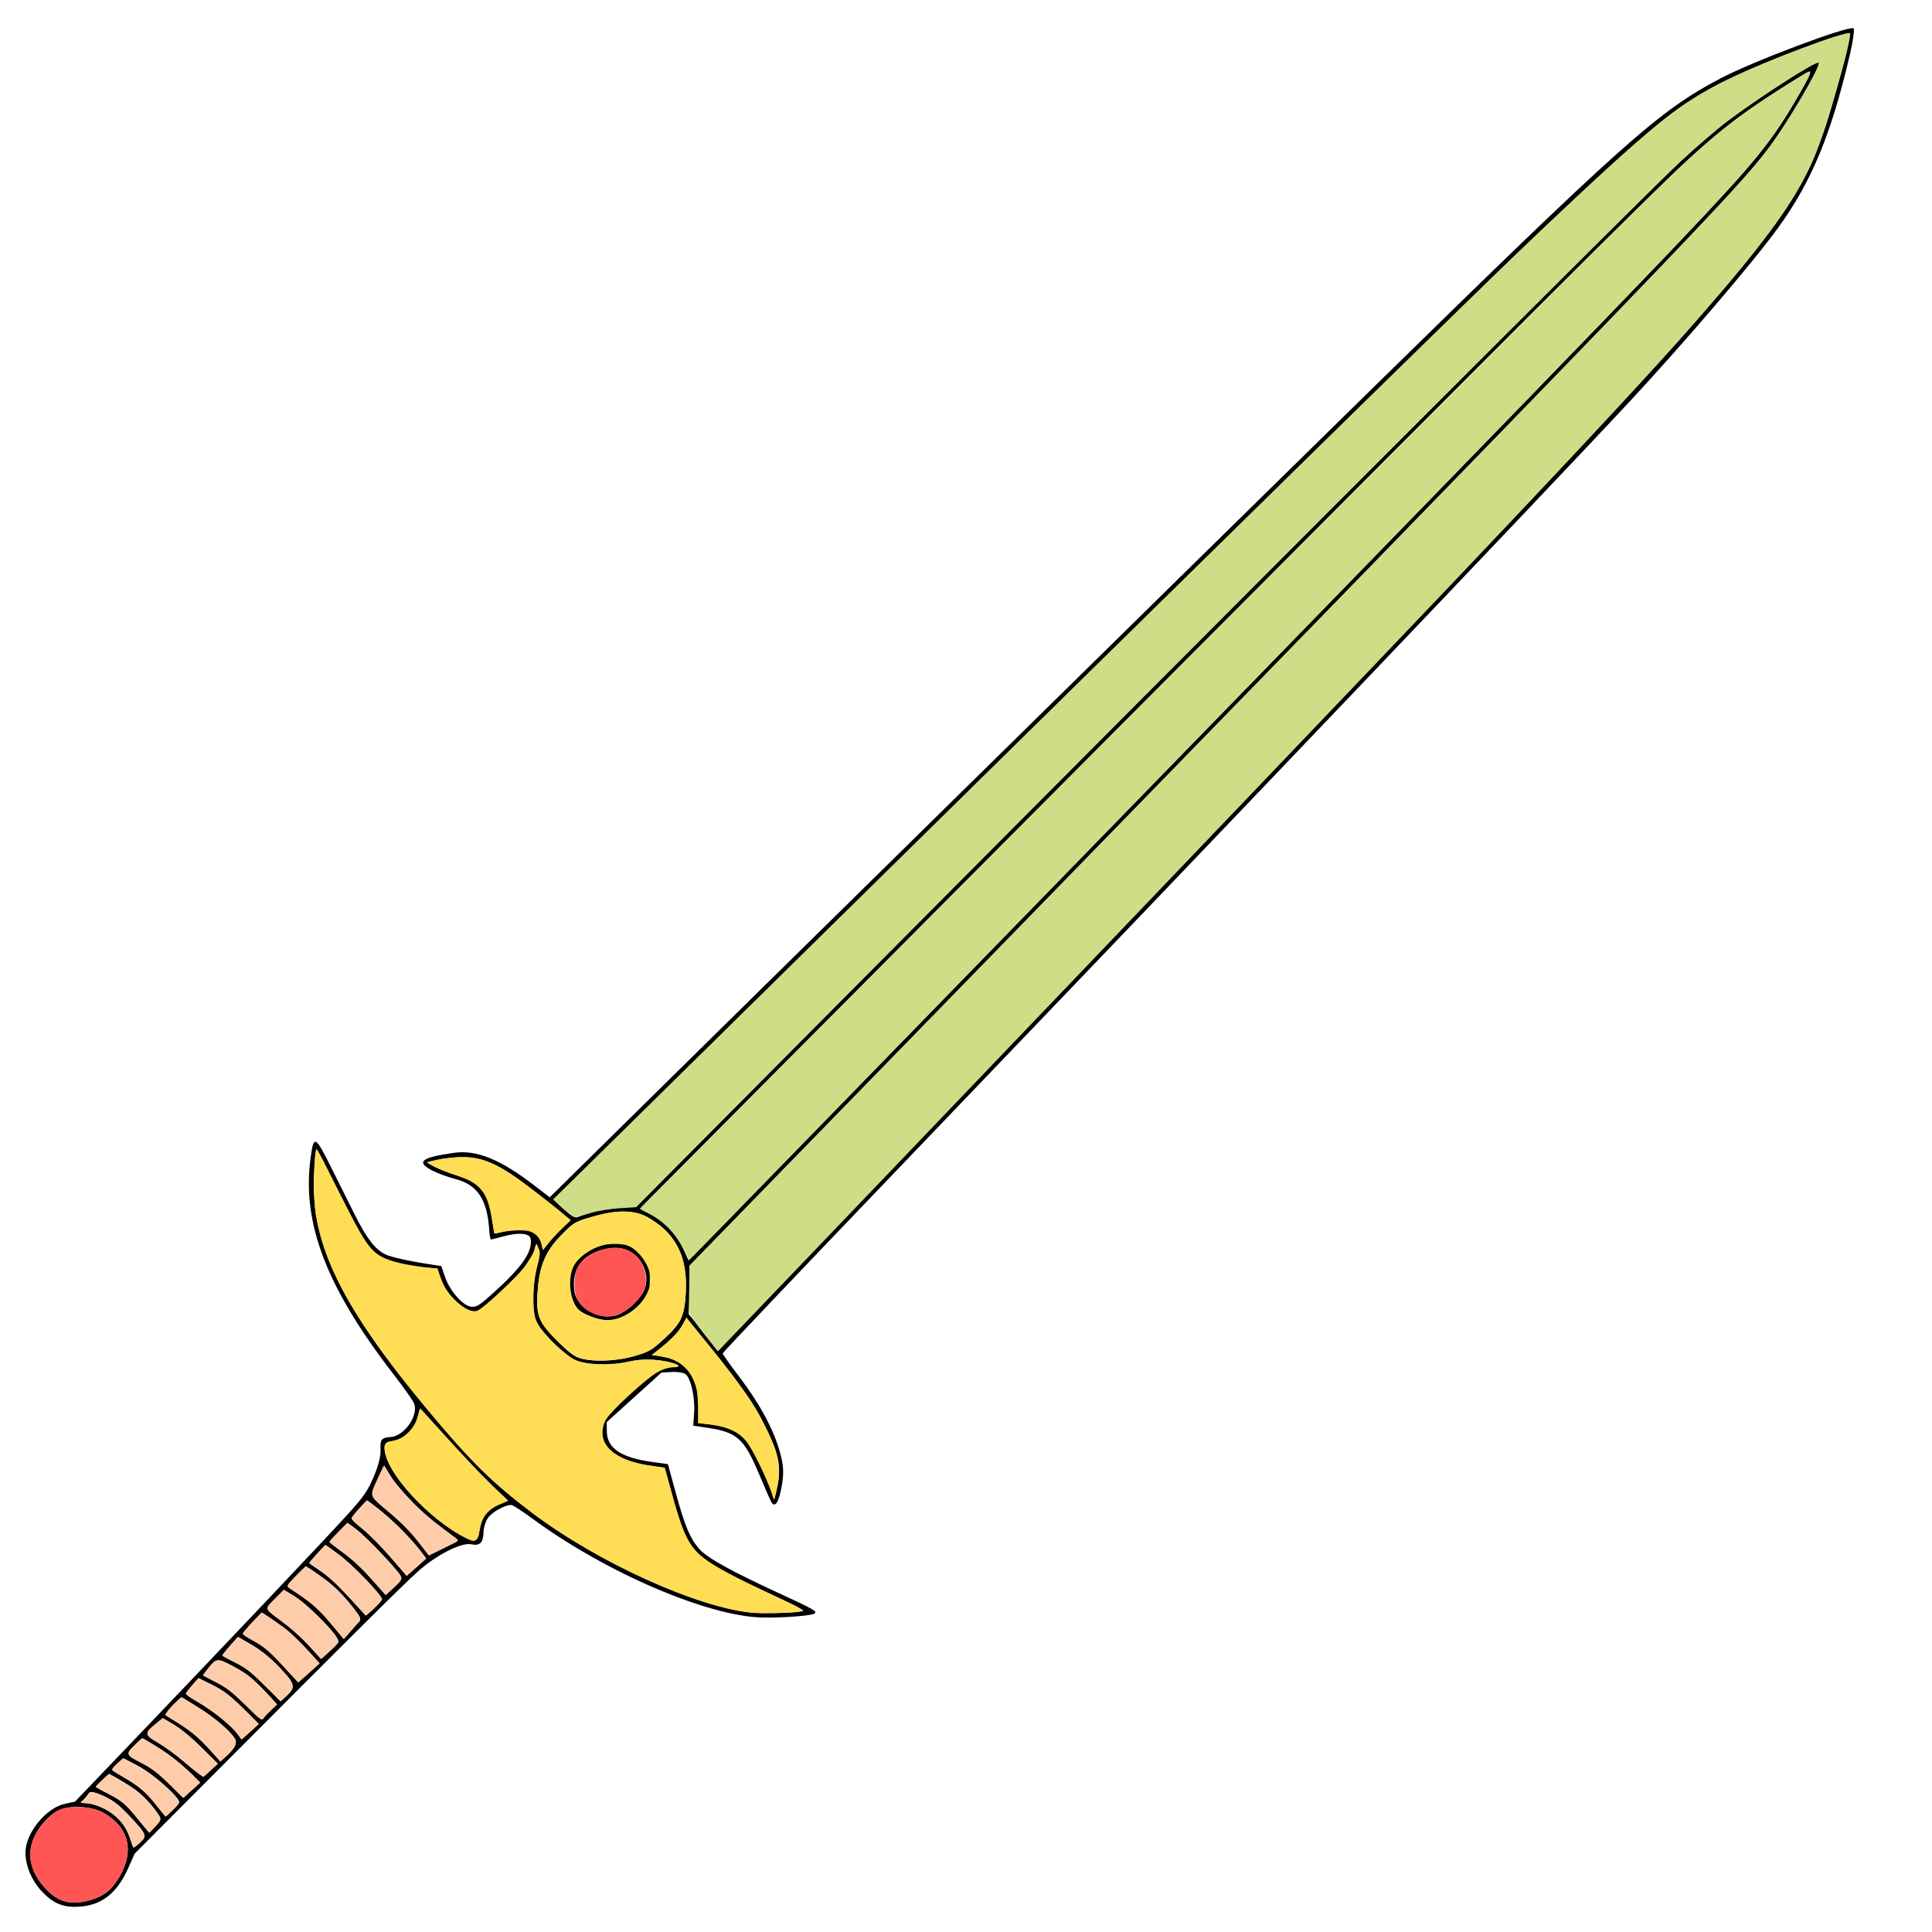 <?xml version="1.0" encoding="UTF-8" standalone="no"?>
<svg
   xmlns:dc="http://purl.org/dc/elements/1.1/"
   xmlns:cc="http://creativecommons.org/ns#"
   xmlns:rdf="http://www.w3.org/1999/02/22-rdf-syntax-ns#"
   xmlns:svg="http://www.w3.org/2000/svg"
   xmlns="http://www.w3.org/2000/svg"
   xmlns:sodipodi="http://sodipodi.sourceforge.net/DTD/sodipodi-0.dtd"
   xmlns:inkscape="http://www.inkscape.org/namespaces/inkscape"
   cursor="default"
   viewBox="0 0 256 256"
   version="1.1"
   id="svg50"
   sodipodi:docname="bladeencarmine.svg"
   inkscape:version="1.0.2-2 (e86c870879, 2021-01-15)">
  <defs
     id="defs54" />
  <sodipodi:namedview
     pagecolor="#ffffff"
     bordercolor="#666666"
     borderopacity="1"
     objecttolerance="10"
     gridtolerance="10"
     guidetolerance="10"
     inkscape:pageopacity="0"
     inkscape:pageshadow="2"
     inkscape:window-width="1920"
     inkscape:window-height="1017"
     id="namedview52"
     showgrid="false"
     inkscape:zoom="2.0516816"
     inkscape:cx="153.71577"
     inkscape:cy="186.74584"
     inkscape:window-x="-8"
     inkscape:window-y="-8"
     inkscape:window-maximized="1"
     inkscape:current-layer="svg50"
     inkscape:document-rotation="0" />
  <path
     style="fill:#000000;stroke-width:0.279"
     d="m 245.077,7.426 c -2.478,10.481 -5.017,16.595 -9.426,22.701 -3.317,4.593 -12.648,15.499 -20.145,23.545 -10.519,11.289 -51.812,54.593 -97.297,102.035 -12.34,12.871 -22.442,23.5 -22.448,23.62 -0.006,0.12 0.975,1.508 2.18,3.085 2.695,3.526 4.565,6.98 5.39,9.956 0.492,1.776 0.553,2.707 0.283,4.358 -0.38,2.326 -0.939,3.196 -1.439,2.243 -0.166,-0.316 -0.896,-1.986 -1.623,-3.712 -1.943,-4.615 -2.89,-5.472 -6.686,-6.047 l -1.999,-0.303 0.113,-1.758 c 0.127,-1.963 -0.435,-4.494 -1.123,-5.059 -0.248,-0.204 -1.071,-0.336 -1.829,-0.293 l -1.378,0.077 -3.625,3.277 -3.625,3.277 0.007,1.224 c 0.013,2.218 1.853,3.483 5.883,4.044 l 2.211,0.308 1.063,3.889 c 1.197,4.377 1.913,6.057 3.162,7.427 1.044,1.144 4.247,2.913 10.41,5.75 4.651,2.141 5.155,2.426 4.821,2.728 -0.313,0.283 -4.143,0.582 -6.864,0.535 -7.243,-0.123 -20.841,-5.962 -30.569,-13.125 -1.285,-0.946 -2.516,-1.747 -2.735,-1.778 -0.706,-0.102 -2.486,0.846 -3.097,1.649 -0.324,0.425 -0.603,1.294 -0.622,1.929 -0.041,1.419 -0.483,1.859 -1.628,1.62 -1.326,-0.277 -4.679,1.44 -7.116,3.645 -2.118,1.916 -8.443,8.197 -25.729,25.549 l -11.749,11.793 -0.874,1.95 c -1.56,3.483 -3.706,5.053 -6.968,5.101 -1.832,0.027 -3.12,-0.576 -4.532,-2.12 -1.342,-1.467 -2.144,-3.459 -2.094,-5.201 0.073,-2.546 2.744,-5.787 5.215,-6.328 l 1.344,-0.294 6.632,-6.923 c 12.168,-12.703 27.062,-28.424 29.549,-31.189 2.127,-2.365 2.588,-3.035 3.41,-4.964 0.598,-1.404 0.929,-2.694 0.893,-3.483 -0.066,-1.439 0.102,-1.661 1.324,-1.748 1.824,-0.13 3.721,-2.813 3.133,-4.432 -0.128,-0.351 -1.35,-2.086 -2.716,-3.854 -8.935,-11.565 -12.196,-20.087 -11.002,-28.753 0.421,-3.054 0.593,-2.958 2.853,1.581 0.868,1.744 2.226,4.465 3.018,6.047 1.568,3.132 2.709,4.594 4.083,5.23 0.81,0.375 3.237,0.904 6.2,1.349 l 1.159,0.174 0.485,1.422 c 0.657,1.925 2.436,3.92 3.547,3.976 0.692,0.035 1.064,-0.209 3.016,-1.976 3.718,-3.367 5.078,-5.371 4.785,-7.055 -0.126,-0.725 -1.611,-0.847 -3.616,-0.296 -0.83,0.228 -1.571,0.414 -1.648,0.415 -0.077,1.1e-4 -0.179,-0.607 -0.227,-1.35 -0.258,-3.957 -1.579,-5.922 -4.482,-6.667 -0.952,-0.244 -2.306,-0.738 -3.008,-1.097 -2.275,-1.164 -1.561,-1.758 2.856,-2.376 2.952,-0.413 6.118,0.869 10.545,4.271 l 2.116,1.626 2.909,-2.873 C 93.333,138.416 158.076,74.758 181.061,52.234 c 34.216,-33.53 38.674,-37.506 46.912,-41.848 4.28,-2.256 16.944,-7.021 17.63,-6.634 0.166,0.094 -0.071,1.747 -0.526,3.674 z M 242.924,4.986 c -5.226,1.659 -12.732,4.762 -16.158,6.68 -4.488,2.512 -6.526,4.103 -14.179,11.072 -4.091,3.724 -11.039,10.286 -15.442,14.582 C 169.892,63.915 73.48,158.717 73.454,158.945 c -0.008,0.069 0.59,0.665 1.33,1.325 1.314,1.173 1.367,1.191 2.341,0.782 1.538,-0.646 4.145,-1.165 5.684,-1.133 l 1.393,0.029 22.217,-22.338 C 214.896,28.541 222.881,20.602 228.279,16.433 c 3.045,-2.351 8.176,-5.779 11.678,-7.802 1.173,-0.678 1.31,-0.696 1.199,-0.163 -0.17,0.821 -3.478,6.476 -5.564,9.513 -2.249,3.274 -4.967,6.368 -12.9,14.686 -12.195,12.786 -29.998,31.11 -99.307,102.211 -12.79,13.12 -25.228,25.891 -27.64,28.378 l -4.386,4.523 0.078,1.336 c 0.043,0.735 0.017,2.158 -0.057,3.163 l -0.135,1.826 1.953,2.432 1.953,2.432 0.831,-0.912 c 0.457,-0.501 12.436,-13.01 26.619,-27.796 67.214,-70.071 93.156,-97.421 101.42,-106.925 12.288,-14.131 15.17,-18.433 17.928,-26.757 1.071,-3.234 3.344,-11.973 3.173,-12.205 -0.029,-0.038 -1.018,0.237 -2.2,0.613 z m -7.418,7.067 c -6.605,4.245 -9.328,6.534 -18.619,15.651 -10.102,9.914 -40.837,40.722 -111.6,111.868 -11.212,11.272 -20.42,20.527 -20.463,20.566 -0.043,0.039 0.522,0.334 1.255,0.655 1.748,0.766 3.973,3.134 4.615,4.914 0.247,0.683 0.496,1.24 0.554,1.237 0.058,-0.002 1.246,-1.181 2.639,-2.618 1.394,-1.437 12.998,-13.348 25.787,-26.469 69.863,-71.673 91.741,-94.187 102.534,-105.516 10.513,-11.035 12.203,-13.105 16.066,-19.67 1.44,-2.448 1.839,-3.322 1.455,-3.182 -0.292,0.106 -2.192,1.26 -4.223,2.565 z M 85.837,161.311 c -1.779,-0.989 -4.091,-1.026 -7.207,-0.115 -2.553,0.746 -2.621,0.785 -4.218,2.421 -2.068,2.118 -2.856,3.895 -3.14,7.079 -0.312,3.497 -0.009,4.353 2.414,6.824 1.348,1.375 2.273,2.121 2.922,2.356 1.658,0.601 4.789,0.54 7.213,-0.139 2.17,-0.608 2.44,-0.759 4.188,-2.334 2.215,-1.997 2.709,-3.06 2.866,-6.166 0.238,-4.73 -1.362,-7.883 -5.037,-9.926 z m 0.192,6.979 c 0.678,2.127 -0.475,4.473 -2.894,5.884 -1.689,0.986 -3.3,1.018 -5.292,0.106 -1.309,-0.6 -1.389,-0.679 -1.944,-1.942 -0.597,-1.358 -0.572,-3.356 0.058,-4.589 1.146,-2.243 4.863,-3.633 7.296,-2.728 1.097,0.408 2.325,1.854 2.776,3.269 z m -3.768,-2.88 c -1.617,-0.238 -3.684,0.374 -4.864,1.44 -1.067,0.965 -1.529,2.463 -1.289,4.188 0.299,2.151 2.949,3.788 5.34,3.3 1.404,-0.287 3.576,-2.278 4.028,-3.693 0.723,-2.261 -0.893,-4.892 -3.215,-5.235 z m 8.101,10.327 c -0.411,0.752 -1.143,1.539 -2.295,2.469 l -1.692,1.366 0.788,0.074 c 3.648,0.34 5.479,2.71 5.406,6.998 l -0.033,1.915 1.486,0.151 c 2.122,0.215 3.687,0.883 4.704,2.008 0.875,0.968 2.638,4.437 3.432,6.754 l 0.427,1.246 0.339,-1.427 c 0.715,-3.01 0.289,-4.861 -2.207,-9.603 -1.133,-2.153 -3.965,-6.025 -7.593,-10.385 -0.689,-0.827 -1.456,-1.767 -1.705,-2.087 l -0.453,-0.582 z M 70.356,157.489 c -4.001,-3.064 -6.076,-4.06 -8.638,-4.147 -1.104,-0.037 -2.72,0.102 -3.59,0.311 l -1.582,0.379 1.069,0.579 c 0.588,0.319 1.887,0.817 2.886,1.107 3.075,0.893 4.205,2.287 4.714,5.815 l 0.278,1.929 1.511,-0.332 c 2.604,-0.572 4.437,0.064 4.761,1.651 l 0.178,0.869 0.722,-0.961 c 0.397,-0.528 1.22,-1.419 1.829,-1.978 l 1.106,-1.017 -1.127,-0.958 c -0.62,-0.527 -2.473,-1.989 -4.117,-3.248 z M 88.872,180.549 c -2.001,-0.496 -3.917,-0.538 -5.442,-0.12 -2.001,0.549 -5.403,0.507 -6.998,-0.085 -1.464,-0.544 -4.725,-3.72 -5.41,-5.269 -0.562,-1.271 -0.489,-5.271 0.133,-7.289 0.266,-0.862 0.409,-1.754 0.318,-1.983 -0.091,-0.229 -0.222,-0.597 -0.292,-0.817 -0.075,-0.235 -0.213,0.002 -0.333,0.57 -0.113,0.534 -0.724,1.615 -1.359,2.402 -1.264,1.567 -5.512,5.515 -6.233,5.794 -1.316,0.508 -4.131,-2.007 -4.883,-4.363 l -0.413,-1.294 -1.365,-0.111 c -2,-0.163 -3.958,-0.567 -5.355,-1.103 -2.265,-0.87 -2.824,-1.722 -7.883,-11.999 -0.705,-1.432 -1.345,-2.607 -1.423,-2.611 -0.078,-0.004 -0.22,1.395 -0.317,3.108 -0.542,9.615 3.77,18.206 16.819,33.513 4.495,5.273 6.962,7.643 11.831,11.369 8.729,6.679 22.229,12.816 29.543,13.43 1.687,0.142 5.487,0.017 6.583,-0.215 0.214,-0.045 -0.643,-0.555 -1.905,-1.133 -10.831,-4.959 -12.492,-6.074 -13.881,-9.326 -0.357,-0.836 -1.073,-3.097 -1.591,-5.024 l -0.942,-3.505 -1.913,-0.246 c -3.716,-0.478 -6.23,-2.106 -6.369,-4.123 -0.113,-1.649 0.483,-2.513 3.803,-5.514 3.102,-2.804 4.215,-3.471 5.794,-3.47 0.858,4.4e-4 0.583,-0.31 -0.515,-0.582 z m -29.166,10.543 -4.047,-4.477 -0.302,1.18 c -0.404,1.574 -1.987,3.074 -3.343,3.167 -1.07,0.074 -1.256,0.478 -0.876,1.916 0.795,3.015 5.593,8.104 9.983,10.589 1.795,1.016 2.212,0.903 2.392,-0.652 0.193,-1.671 1.079,-2.841 2.636,-3.48 l 1.193,-0.49 -1.794,-1.638 c -0.987,-0.901 -3.615,-3.653 -5.841,-6.115 z m -2.022,10.717 c -2.086,-1.564 -5.307,-4.991 -6.172,-6.566 -0.323,-0.588 -0.604,-1.055 -0.623,-1.037 -0.02,0.017 -0.437,0.896 -0.927,1.951 -1.02,2.195 -1.122,1.969 2.045,4.572 1.15,0.945 2.419,2.254 3.34,3.444 l 1.485,1.919 1.514,-0.749 c 0.833,-0.412 1.737,-0.856 2.01,-0.987 0.428,-0.207 0.404,-0.302 -0.177,-0.709 -0.37,-0.259 -1.492,-1.085 -2.494,-1.836 z m -7.544,-1.861 -1.504,-1.152 -1.017,1.085 c -0.559,0.597 -1.023,1.193 -1.029,1.324 -0.006,0.131 0.675,0.772 1.515,1.425 0.844,0.656 2.479,2.306 3.655,3.688 l 2.128,2.502 1.284,-1.161 1.284,-1.161 -0.894,-1.169 c -1.266,-1.655 -3.661,-4.031 -5.422,-5.38 z m -2.838,2.772 -1.27,-0.924 -1.181,1.192 c -0.65,0.655 -1.184,1.254 -1.188,1.33 -0.004,0.076 0.771,0.676 1.722,1.332 1.121,0.774 2.431,1.983 3.726,3.438 l 1.996,2.244 1.115,-1.008 c 0.888,-0.803 1.068,-1.1 0.882,-1.457 -0.472,-0.907 -4.573,-5.251 -5.804,-6.146 z m -2.472,3.219 -1.733,-1.236 -1.06,1.166 c -0.583,0.642 -1.067,1.198 -1.075,1.238 -0.008,0.039 0.644,0.485 1.45,0.992 0.998,0.627 2.197,1.727 3.766,3.453 l 2.302,2.533 1.054,-0.952 c 0.579,-0.524 1.06,-1.071 1.067,-1.216 0.027,-0.527 -4.052,-4.754 -5.769,-5.978 z m -1.371,3.636 c -0.66,-0.5 -1.593,-1.163 -2.073,-1.473 l -0.873,-0.563 -1.309,1.312 c -1.234,1.236 -1.279,1.331 -0.777,1.644 2.651,1.655 3.746,2.585 5.377,4.565 l 1.754,2.13 0.816,-0.969 c 0.449,-0.533 0.984,-1.121 1.189,-1.307 0.278,-0.252 0.216,-0.553 -0.248,-1.188 -1.269,-1.738 -2.689,-3.266 -3.855,-4.15 z m -4.39,1.983 -1.448,-0.873 -1.223,1.216 c -1.391,1.384 -1.475,1.16 1.173,3.084 0.979,0.711 2.501,2.09 3.381,3.064 l 1.6,1.77 1.23,-1.112 c 1.18,-1.067 1.213,-1.138 0.812,-1.77 -0.87,-1.371 -4.114,-4.529 -5.525,-5.38 z m -1.266,4.26 c -0.66,-0.5 -1.635,-1.19 -2.166,-1.532 l -0.966,-0.623 -1.246,1.322 c -0.685,0.727 -1.25,1.402 -1.255,1.499 -0.004,0.097 0.692,0.545 1.549,0.995 1.236,0.649 1.998,1.298 3.683,3.135 l 2.124,2.316 1.399,-1.265 1.399,-1.265 -1.661,-1.837 c -0.913,-1.01 -2.201,-2.246 -2.861,-2.746 z m -4.538,2.09 -1.761,-0.994 -1.022,1.169 c -0.562,0.643 -1.025,1.216 -1.028,1.274 -0.002,0.058 0.784,0.485 1.749,0.949 1.4,0.674 2.18,1.277 3.864,2.985 l 2.11,2.141 0.748,-0.682 c 1.341,-1.224 1.216,-1.645 -1.236,-4.15 -1.052,-1.075 -2.309,-2.063 -3.423,-2.693 z m -0.456,4.056 c -0.542,-0.378 -1.648,-1.03 -2.458,-1.45 -1.574,-0.815 -1.792,-0.756 -2.944,0.796 l -0.516,0.696 1.774,0.898 c 1.369,0.693 2.259,1.389 3.9,3.046 1.752,1.769 2.161,2.079 2.323,1.76 0.108,-0.213 0.562,-0.718 1.009,-1.121 l 0.812,-0.734 -1.457,-1.602 c -0.801,-0.881 -1.901,-1.911 -2.443,-2.289 z m -4.654,1.318 -1.859,-0.904 -0.819,0.927 c -0.45,0.51 -0.823,1.016 -0.829,1.124 -0.006,0.109 0.685,0.587 1.535,1.064 1.885,1.056 4.522,3.167 5.27,4.216 l 0.552,0.775 1.128,-1.019 1.128,-1.019 -2.123,-2.129 c -1.699,-1.703 -2.495,-2.31 -3.983,-3.033 z m -1.944,2.93 -2.175,-1.33 -0.742,0.676 c -0.408,0.372 -0.889,0.903 -1.068,1.181 l -0.326,0.505 1.989,1.23 c 1.419,0.877 2.467,1.759 3.654,3.072 l 1.665,1.842 0.774,-0.706 c 1.172,-1.068 1.497,-1.717 1.144,-2.291 -0.651,-1.059 -2.804,-2.889 -4.916,-4.18 z m -3.123,2.353 -1.518,-0.888 -0.974,0.782 c -1.489,1.196 -1.45,1.441 0.383,2.467 0.862,0.482 2.535,1.723 3.716,2.757 1.182,1.034 2.215,1.812 2.295,1.73 0.08,-0.084 0.531,-0.499 1.001,-0.925 l 0.856,-0.774 -2.121,-2.132 c -1.265,-1.271 -2.734,-2.49 -3.639,-3.019 z m 0.674,5.04 c -0.826,-0.703 -2.266,-1.732 -3.2,-2.286 l -1.698,-1.007 -0.87,0.792 c -1.395,1.269 -1.339,1.475 0.663,2.432 1.339,0.64 2.211,1.295 3.684,2.767 l 1.929,1.928 1.112,-1.005 1.112,-1.005 -0.615,-0.668 c -0.338,-0.367 -1.291,-1.243 -2.117,-1.947 z m -5.512,0.369 -1.924,-0.991 -0.829,0.75 c -0.696,0.63 -0.758,0.791 -0.383,1.006 3.359,1.929 3.99,2.418 5.384,4.172 l 1.438,1.808 0.888,-0.803 c 0.488,-0.442 0.897,-0.938 0.908,-1.104 0.046,-0.674 -3.537,-3.835 -5.482,-4.837 z m -1.744,2.255 -2.036,-1.192 -0.924,0.835 c -0.508,0.459 -0.891,0.871 -0.852,0.914 0.039,0.043 0.894,0.5 1.899,1.014 1.64,0.839 2,1.147 3.504,2.998 l 1.676,2.063 0.834,-0.884 c 0.774,-0.82 0.797,-0.937 0.325,-1.612 -1.353,-1.935 -2.5,-3.007 -4.426,-4.135 z m -2.896,1.71 c -1.242,-0.542 -1.7,-0.614 -1.862,-0.294 -0.118,0.233 -0.41,0.6 -0.649,0.816 l -0.434,0.392 0.848,0.081 c 2.472,0.236 4.886,2.119 5.637,4.397 0.253,0.766 0.491,1.427 0.529,1.47 0.038,0.043 0.437,-0.254 0.885,-0.66 0.976,-0.882 0.867,-1.129 -1.664,-3.769 -1.294,-1.349 -1.995,-1.868 -3.291,-2.433 z m 0.051,2.241 c -1.36,-0.756 -3.774,-0.979 -5.378,-0.497 -0.803,0.241 -1.387,0.648 -2.258,1.573 -2.642,2.804 -2.677,6.021 -0.095,8.877 1.755,1.942 3.517,2.4 6.157,1.603 1.704,-0.515 2.676,-1.299 3.689,-2.976 2.098,-3.473 1.309,-6.677 -2.114,-8.58 z"
     id="path915" />
  <path
     style="font-variation-settings:normal;opacity:1;vector-effect:none;fill:#ff5555;fill-opacity:1;stroke-width:0;stroke-linecap:butt;stroke-linejoin:miter;stroke-miterlimit:4;stroke-dasharray:none;stroke-dashoffset:0;stroke-opacity:1;stop-color:#000000;stop-opacity:1"
     d="m 8.496,251.911 c -0.896,-0.29 -1.385,-0.607 -2.233,-1.444 -2.929,-2.892 -3.016,-6.222 -0.24,-9.173 1.446,-1.537 2.153,-1.845 4.234,-1.845 2.149,0 3.65,0.574 5.03,1.924 0.521,0.51 0.888,1.012 1.159,1.584 0.794,1.676 0.559,3.769 -0.65,5.806 -1.027,1.73 -2.296,2.659 -4.284,3.135 -1.229,0.295 -2.133,0.298 -3.015,0.012 z"
     id="path917" />
  <path
     style="font-variation-settings:normal;opacity:1;vector-effect:none;fill:#cdde87;fill-opacity:1;stroke-width:0.002;stroke-linecap:butt;stroke-linejoin:miter;stroke-miterlimit:4;stroke-dasharray:none;stroke-dashoffset:0;stroke-opacity:1;stop-color:#000000;stop-opacity:1"
     d="m 90.699,165.858 c -1.018,-2.288 -2.733,-4.081 -4.921,-5.147 -0.546,-0.266 -0.973,-0.534 -0.948,-0.596 0.082,-0.205 101.641,-102.14 118.799,-119.24 9.276,-9.244 17.989,-17.844 19.363,-19.11 5.408,-4.984 8.855,-7.548 16.149,-12.013 1.025,-0.627 0.921,-0.153 -0.513,2.351 -4.694,8.195 -5.784,9.421 -36.831,41.441 C 184.934,70.935 91.339,167.021 91.262,167.021 c -0.025,0 -0.278,-0.523 -0.563,-1.163 z"
     id="path919" />
  <path
     style="font-variation-settings:normal;opacity:1;vector-effect:none;fill:#cdde87;fill-opacity:1;stroke-width:0.003;stroke-linecap:butt;stroke-linejoin:miter;stroke-miterlimit:4;stroke-dasharray:none;stroke-dashoffset:0;stroke-opacity:1;stop-color:#000000;stop-opacity:1"
     d="m 93.183,176.616 c -1.064,-1.346 -1.927,-2.667 -1.917,-2.935 0.01,-0.269 0.037,-1.729 0.061,-3.246 l 0.044,-2.758 25.162,-25.828 C 225.077,30.432 229.781,25.552 234.242,19.741 c 2.417,-3.149 7.078,-11.057 6.724,-11.41 -0.296,-0.296 -7.859,4.561 -12.152,7.803 -1.275,0.963 -4.017,3.318 -6.093,5.233 -4.075,3.759 -59.604,59.275 -108.269,108.242 l -30.166,30.353 -2.247,0.139 c -1.236,0.077 -2.96,0.365 -3.831,0.641 -0.871,0.276 -1.768,0.504 -1.994,0.505 -0.225,0.002 -0.977,-0.518 -1.67,-1.156 l -1.26,-1.159 5.203,-5.11 C 81.352,151.013 93.947,138.619 106.479,126.282 162.704,70.93 196.068,38.232 203.839,30.865 218.918,16.568 222.435,13.719 228.94,10.532 233.979,8.062 244.691,4.014 245.101,4.424 245.536,4.859 241.83,17.607 240.19,21.319 236.268,30.194 227.68,40.232 191.047,78.755 179.968,90.406 102.029,171.909 95.893,178.26 l -0.776,0.803 z"
     id="path921" />
  <path
     style="font-variation-settings:normal;opacity:1;vector-effect:none;fill:#ff5555;fill-opacity:1;stroke-width:0;stroke-linecap:butt;stroke-linejoin:miter;stroke-miterlimit:4;stroke-dasharray:none;stroke-dashoffset:0;stroke-opacity:1;stop-color:#000000;stop-opacity:1"
     d="m 78.935,174.184 c -2.025,-0.75 -2.938,-2.192 -2.796,-4.419 0.075,-1.175 0.244,-1.71 0.75,-2.374 0.817,-1.071 2.447,-1.877 4.129,-2.041 2.571,-0.251 4.568,1.591 4.576,4.222 0.003,1.053 -0.127,1.43 -0.788,2.286 -1.731,2.241 -3.842,3.077 -5.872,2.325 z"
     id="path925" />
  <path
     style="font-variation-settings:normal;opacity:1;vector-effect:none;fill:#ffdd55;fill-opacity:1;stroke-width:0;stroke-linecap:butt;stroke-linejoin:miter;stroke-miterlimit:4;stroke-dasharray:none;stroke-dashoffset:0;stroke-opacity:1;stop-color:#000000;stop-opacity:1"
     d="m 61.729,203.787 c -4.837,-2.339 -10.78,-8.886 -10.78,-11.873 0,-0.601 0.257,-0.838 1.073,-0.993 0.841,-0.16 1.453,-0.487 2.079,-1.114 0.694,-0.694 1.055,-1.342 1.304,-2.338 0.114,-0.455 0.245,-0.811 0.293,-0.792 0.048,0.019 1.151,1.214 2.451,2.654 3.399,3.763 5.868,6.362 7.608,8.008 0.836,0.79 1.52,1.471 1.52,1.512 3e-5,0.041 -0.315,0.195 -0.701,0.342 -1.782,0.681 -2.634,1.618 -2.946,3.239 -0.237,1.234 -0.252,1.278 -0.5,1.526 -0.32,0.32 -0.411,0.309 -1.402,-0.17 z"
     id="path927" />
  <path
     style="font-variation-settings:normal;opacity:1;vector-effect:none;fill:#ffdd55;fill-opacity:1;stroke-width:0;stroke-linecap:butt;stroke-linejoin:miter;stroke-miterlimit:4;stroke-dasharray:none;stroke-dashoffset:0;stroke-opacity:1;stop-color:#000000;stop-opacity:1"
     d="m 99.678,213.703 c -7.239,-0.689 -20.331,-6.62 -29.05,-13.159 -5.282,-3.961 -8.232,-6.856 -13.848,-13.588 -9.429,-11.304 -13.716,-18.761 -14.93,-25.969 -0.372,-2.209 -0.279,-8.797 0.122,-8.664 0.077,0.026 1.255,2.263 2.617,4.972 2.848,5.664 3.708,7.175 4.679,8.218 0.827,0.89 1.747,1.357 3.569,1.815 1.094,0.275 3.328,0.616 4.629,0.707 l 0.486,0.034 0.375,1.048 c 0.515,1.437 0.925,2.096 1.933,3.109 0.967,0.97 1.897,1.51 2.605,1.51 0.408,0 0.622,-0.126 1.619,-0.954 1.562,-1.299 3.952,-3.61 4.773,-4.616 0.651,-0.798 1.554,-2.289 1.554,-2.566 0,-0.074 0.061,-0.289 0.136,-0.477 l 0.136,-0.343 0.221,0.487 c 0.296,0.653 0.289,0.934 -0.054,2.271 -0.389,1.518 -0.561,2.904 -0.561,4.531 0,1.894 0.171,2.735 0.735,3.606 0.934,1.445 3.494,3.878 4.702,4.469 1.441,0.705 4.636,0.83 7.114,0.278 1.978,-0.441 4.83,-0.293 6.315,0.327 0.522,0.218 0.394,0.418 -0.268,0.418 -0.761,0 -1.642,0.299 -2.461,0.835 -1.802,1.18 -5.95,5.062 -6.573,6.15 -0.461,0.806 -0.554,2.008 -0.215,2.773 0.323,0.726 0.764,1.225 1.536,1.738 1.208,0.802 2.699,1.272 5.07,1.599 0.767,0.106 1.41,0.209 1.43,0.229 0.02,0.02 0.388,1.321 0.818,2.891 2.082,7.603 2.643,8.404 7.826,11.186 0.997,0.535 2.855,1.456 4.129,2.046 3.267,1.514 5.472,2.641 5.45,2.783 -0.011,0.067 -0.291,0.157 -0.624,0.199 -1.099,0.14 -4.93,0.208 -5.995,0.107 z"
     id="path929" />
  <path
     style="font-variation-settings:normal;opacity:1;vector-effect:none;fill:#ffdd55;fill-opacity:1;stroke-width:0;stroke-linecap:butt;stroke-linejoin:miter;stroke-miterlimit:4;stroke-dasharray:none;stroke-dashoffset:0;stroke-opacity:1;stop-color:#000000;stop-opacity:1"
     d="m 71.837,165.236 c -0.238,-1.073 -0.559,-1.546 -1.329,-1.954 -0.761,-0.404 -3.013,-0.324 -4.831,0.171 -0.166,0.045 -0.232,-0.167 -0.405,-1.32 -0.386,-2.564 -0.8,-3.727 -1.656,-4.655 -0.692,-0.751 -1.475,-1.175 -3.285,-1.777 -1.801,-0.6 -3.884,-1.577 -3.638,-1.707 0.347,-0.183 2.011,-0.489 3.332,-0.612 3.218,-0.299 5.31,0.429 9.077,3.16 1.478,1.072 4.89,3.742 5.977,4.678 l 0.535,0.46 -1.113,1.087 c -0.612,0.598 -1.425,1.474 -1.806,1.946 -0.382,0.472 -0.714,0.859 -0.739,0.859 -0.025,0 -0.078,-0.151 -0.119,-0.335 z"
     id="path931" />
  <path
     style="font-variation-settings:normal;opacity:1;vector-effect:none;fill:#ffdd55;fill-opacity:1;stroke-width:0;stroke-linecap:butt;stroke-linejoin:miter;stroke-miterlimit:4;stroke-dasharray:none;stroke-dashoffset:0;stroke-opacity:1;stop-color:#000000;stop-opacity:1"
     d="m 77.543,180.133 c -1.191,-0.216 -1.763,-0.581 -3.413,-2.178 -2.619,-2.533 -3.038,-3.433 -2.919,-6.261 0.166,-3.911 1.022,-5.955 3.519,-8.391 1.258,-1.228 1.631,-1.455 3.149,-1.915 3.135,-0.951 5.282,-1.1 7.11,-0.493 0.873,0.29 2.638,1.522 3.45,2.409 1.859,2.03 2.596,4.411 2.436,7.867 -0.085,1.842 -0.291,2.87 -0.763,3.816 -0.4,0.802 -2.875,3.268 -3.868,3.855 -1.937,1.145 -6.103,1.763 -8.701,1.292 z m 3.761,-5.301 c 1.725,-0.32 3.604,-1.755 4.383,-3.348 0.38,-0.777 0.416,-0.946 0.416,-1.952 0,-1.008 -0.036,-1.174 -0.417,-1.952 -0.567,-1.156 -1.668,-2.258 -2.546,-2.549 -0.751,-0.249 -2.232,-0.277 -3.14,-0.06 -1.671,0.4 -3.419,1.638 -4.006,2.837 -0.81,1.656 -0.475,4.571 0.655,5.694 0.659,0.655 2.476,1.343 3.803,1.439 0.108,0.008 0.492,-0.041 0.853,-0.107 z"
     id="path933" />
  <path
     style="font-variation-settings:normal;opacity:1;vector-effect:none;fill:#ffdd55;fill-opacity:1;stroke-width:0;stroke-linecap:butt;stroke-linejoin:miter;stroke-miterlimit:4;stroke-dasharray:none;stroke-dashoffset:0;stroke-opacity:1;stop-color:#000000;stop-opacity:1"
     d="m 102.438,198.395 c -0.334,-1.344 -2.17,-5.321 -3.175,-6.878 -1.145,-1.774 -2.683,-2.507 -6.003,-2.859 l -0.762,-0.081 -0.002,-1.785 c -0.001,-1.047 -0.072,-2.113 -0.17,-2.577 -0.515,-2.424 -2.043,-3.971 -4.336,-4.39 -0.436,-0.08 -0.976,-0.18 -1.201,-0.224 l -0.409,-0.079 1.018,-0.807 c 1.569,-1.244 2.547,-2.278 3.085,-3.262 l 0.482,-0.883 0.207,0.283 c 0.114,0.156 1.149,1.435 2.299,2.842 2.62,3.205 4.761,6.029 6.005,7.92 1.178,1.792 2.763,4.942 3.275,6.511 0.532,1.63 0.606,3.255 0.229,5.018 -0.323,1.511 -0.422,1.739 -0.544,1.25 z"
     id="path935" />
  <path
     style="font-variation-settings:normal;opacity:1;vector-effect:none;fill:#ffccaa;fill-opacity:1;stroke-width:0.002;stroke-linecap:butt;stroke-linejoin:miter;stroke-miterlimit:4;stroke-dasharray:none;stroke-dashoffset:0;stroke-opacity:1;stop-color:#000000;stop-opacity:1"
     d="m 17.541,244.521 c -0.056,-0.154 -0.213,-0.602 -0.349,-0.995 -0.458,-1.329 -1.156,-2.305 -2.246,-3.14 -1.039,-0.796 -2.659,-1.442 -3.626,-1.446 -0.157,-6.5e-4 -0.369,-0.024 -0.472,-0.051 -0.179,-0.048 -0.175,-0.061 0.105,-0.307 0.161,-0.141 0.433,-0.448 0.604,-0.681 0.262,-0.357 0.355,-0.424 0.592,-0.424 0.702,0 2.428,0.823 3.436,1.638 0.89,0.72 3.062,3.054 3.373,3.627 0.269,0.495 0.251,0.699 -0.1,1.117 -0.254,0.302 -1.032,0.942 -1.145,0.942 -0.038,0 -0.116,-0.126 -0.172,-0.28 z"
     id="path937" />
  <path
     style="font-variation-settings:normal;opacity:1;vector-effect:none;fill:#ffccaa;fill-opacity:1;stroke-width:0.002;stroke-linecap:butt;stroke-linejoin:miter;stroke-miterlimit:4;stroke-dasharray:none;stroke-dashoffset:0;stroke-opacity:1;stop-color:#000000;stop-opacity:1"
     d="m 18.507,241.333 c -1.943,-2.389 -2.287,-2.676 -4.736,-3.946 -0.581,-0.301 -1.055,-0.595 -1.055,-0.653 0,-0.103 1.56,-1.597 1.729,-1.656 0.106,-0.037 2.108,1.13 3.139,1.83 0.94,0.637 2.216,1.888 2.999,2.938 0.609,0.817 0.713,1.041 0.632,1.357 -0.051,0.198 -1.306,1.616 -1.43,1.616 -0.038,0 -0.612,-0.669 -1.277,-1.486 z"
     id="path939" />
  <path
     style="font-variation-settings:normal;opacity:1;vector-effect:none;fill:#ffccaa;fill-opacity:1;stroke-width:0.002;stroke-linecap:butt;stroke-linejoin:miter;stroke-miterlimit:4;stroke-dasharray:none;stroke-dashoffset:0;stroke-opacity:1;stop-color:#000000;stop-opacity:1"
     d="m 20.895,239.441 c -1.65,-2.075 -2.368,-2.686 -4.884,-4.157 -0.628,-0.367 -1.142,-0.722 -1.142,-0.788 0,-0.152 0.498,-0.706 1.051,-1.169 l 0.425,-0.356 1.136,0.588 c 1.878,0.972 3.306,2.012 4.941,3.598 1.041,1.01 1.362,1.439 1.291,1.722 -0.053,0.213 -1.528,1.726 -1.724,1.769 -0.064,0.014 -0.556,-0.529 -1.095,-1.206 z"
     id="path941" />
  <path
     style="font-variation-settings:normal;opacity:1;vector-effect:none;fill:#ffccaa;fill-opacity:1;stroke-width:0.002;stroke-linecap:butt;stroke-linejoin:miter;stroke-miterlimit:4;stroke-dasharray:none;stroke-dashoffset:0;stroke-opacity:1;stop-color:#000000;stop-opacity:1"
     d="m 22.719,236.693 c -1.888,-1.83 -2.534,-2.324 -4.153,-3.179 -1.329,-0.702 -1.604,-0.949 -1.504,-1.35 0.059,-0.233 1.632,-1.837 1.803,-1.838 0.128,-5.1e-4 2.467,1.442 3.285,2.026 1.165,0.832 2.292,1.783 3.399,2.869 l 0.995,0.975 -0.353,0.317 c -0.194,0.174 -0.698,0.632 -1.12,1.016 l -0.767,0.699 z"
     id="path943" />
  <path
     style="font-variation-settings:normal;opacity:1;vector-effect:none;fill:#ffccaa;fill-opacity:1;stroke-width:0.002;stroke-linecap:butt;stroke-linejoin:miter;stroke-miterlimit:4;stroke-dasharray:none;stroke-dashoffset:0;stroke-opacity:1;stop-color:#000000;stop-opacity:1"
     d="m 25.805,234.622 c -0.541,-0.433 -1.217,-0.99 -1.501,-1.238 -0.86,-0.749 -2.436,-1.896 -3.372,-2.453 -1.832,-1.091 -1.843,-1.264 -0.168,-2.625 l 0.807,-0.656 1.054,0.628 c 1.439,0.856 2.581,1.795 4.564,3.75 l 1.681,1.657 -0.905,0.859 c -0.498,0.473 -0.966,0.861 -1.041,0.863 -0.075,0.002 -0.579,-0.351 -1.12,-0.784 z"
     id="path945" />
  <path
     style="font-variation-settings:normal;opacity:1;vector-effect:none;fill:#ffccaa;fill-opacity:1;stroke-width:0.002;stroke-linecap:butt;stroke-linejoin:miter;stroke-miterlimit:4;stroke-dasharray:none;stroke-dashoffset:0;stroke-opacity:1;stop-color:#000000;stop-opacity:1"
     d="m 28.104,232.192 c -1.811,-2.012 -2.865,-2.881 -5.286,-4.359 -0.486,-0.297 -0.883,-0.578 -0.883,-0.625 0,-0.047 0.085,-0.208 0.188,-0.358 0.247,-0.357 1.803,-1.952 1.904,-1.952 0.156,0 3.083,1.852 3.953,2.501 1.26,0.94 2.397,1.967 2.862,2.586 0.33,0.439 0.399,0.594 0.399,0.9 0,0.471 -0.471,1.13 -1.394,1.954 l -0.644,0.574 z"
     id="path947" />
  <path
     style="font-variation-settings:normal;opacity:1;vector-effect:none;fill:#ffccaa;fill-opacity:1;stroke-width:0.002;stroke-linecap:butt;stroke-linejoin:miter;stroke-miterlimit:4;stroke-dasharray:none;stroke-dashoffset:0;stroke-opacity:1;stop-color:#000000;stop-opacity:1"
     d="m 31.542,229.878 c -0.843,-1.198 -3.252,-3.14 -5.584,-4.5 -0.465,-0.271 -0.963,-0.598 -1.106,-0.726 l -0.261,-0.233 0.387,-0.515 c 0.213,-0.283 0.6,-0.748 0.86,-1.032 l 0.473,-0.517 1.232,0.603 c 2.157,1.056 3.117,1.799 5.722,4.429 l 1.032,1.042 -0.214,0.2 c -0.749,0.701 -2.049,1.868 -2.076,1.865 -0.018,-0.002 -0.227,-0.279 -0.464,-0.616 z"
     id="path949" />
  <path
     style="font-variation-settings:normal;opacity:1;vector-effect:none;fill:#ffccaa;fill-opacity:1;stroke-width:0.002;stroke-linecap:butt;stroke-linejoin:miter;stroke-miterlimit:4;stroke-dasharray:none;stroke-dashoffset:0;stroke-opacity:1;stop-color:#000000;stop-opacity:1"
     d="m 33.936,227.291 c -0.322,-0.295 -1.069,-1.008 -1.662,-1.586 -1.727,-1.685 -2.426,-2.194 -4.287,-3.124 -0.581,-0.29 -1.055,-0.562 -1.055,-0.605 0,-0.157 1.23,-1.662 1.493,-1.827 0.419,-0.263 0.894,-0.172 1.953,0.373 1.999,1.028 2.599,1.465 4.179,3.041 0.808,0.806 1.62,1.652 1.806,1.881 l 0.337,0.416 -0.778,0.747 c -0.428,0.411 -0.847,0.854 -0.931,0.984 -0.084,0.13 -0.224,0.237 -0.312,0.237 -0.088,0 -0.422,-0.241 -0.744,-0.536 z"
     id="path951" />
  <path
     style="font-variation-settings:normal;opacity:1;vector-effect:none;fill:#ffccaa;fill-opacity:1;stroke-width:0.002;stroke-linecap:butt;stroke-linejoin:miter;stroke-miterlimit:4;stroke-dasharray:none;stroke-dashoffset:0;stroke-opacity:1;stop-color:#000000;stop-opacity:1"
     d="m 35.204,223.492 c -2.143,-2.121 -2.569,-2.446 -4.469,-3.41 -0.665,-0.337 -1.231,-0.649 -1.258,-0.694 -0.048,-0.078 0.811,-1.146 1.648,-2.048 l 0.417,-0.45 1.105,0.643 c 1.459,0.848 2.183,1.357 3.161,2.216 1.1,0.967 2.529,2.564 2.81,3.138 0.336,0.687 0.225,0.99 -0.681,1.86 -0.382,0.367 -0.718,0.667 -0.745,0.666 -0.027,-0.001 -0.922,-0.866 -1.988,-1.921 z"
     id="path953" />
  <path
     style="font-variation-settings:normal;opacity:1;vector-effect:none;fill:#ffccaa;fill-opacity:1;stroke-width:0.002;stroke-linecap:butt;stroke-linejoin:miter;stroke-miterlimit:4;stroke-dasharray:none;stroke-dashoffset:0;stroke-opacity:1;stop-color:#000000;stop-opacity:1"
     d="m 38.176,221.485 c -2.23,-2.46 -3.091,-3.227 -4.48,-3.994 -0.876,-0.484 -1.506,-0.904 -1.507,-1.004 -4.14e-4,-0.053 0.119,-0.247 0.265,-0.431 0.45,-0.568 2.156,-2.36 2.247,-2.36 0.132,0 2.528,1.647 3.303,2.271 0.701,0.564 2.355,2.218 3.642,3.644 l 0.711,0.788 -1.393,1.259 c -0.766,0.692 -1.416,1.258 -1.444,1.256 -0.028,-0.001 -0.632,-0.644 -1.343,-1.428 z"
     id="path955" />
  <path
     style="font-variation-settings:normal;opacity:1;vector-effect:none;fill:#ffccaa;fill-opacity:1;stroke-width:0.002;stroke-linecap:butt;stroke-linejoin:miter;stroke-miterlimit:4;stroke-dasharray:none;stroke-dashoffset:0;stroke-opacity:1;stop-color:#000000;stop-opacity:1"
     d="m 41.537,218.728 c -1.237,-1.4 -2.734,-2.78 -4.179,-3.851 -0.64,-0.474 -1.328,-1.02 -1.529,-1.212 -0.588,-0.561 -0.553,-0.658 0.702,-1.934 l 1.068,-1.086 0.924,0.556 c 1.22,0.734 2.295,1.63 3.919,3.263 1.311,1.318 2.044,2.188 2.309,2.742 0.117,0.244 0.118,0.308 0.011,0.509 -0.12,0.224 -2.121,2.106 -2.225,2.092 -0.029,-0.004 -0.479,-0.489 -1,-1.079 z"
     id="path957" />
  <path
     style="font-variation-settings:normal;opacity:1;vector-effect:none;fill:#ffccaa;fill-opacity:1;stroke-width:0.002;stroke-linecap:butt;stroke-linejoin:miter;stroke-miterlimit:4;stroke-dasharray:none;stroke-dashoffset:0;stroke-opacity:1;stop-color:#000000;stop-opacity:1"
     d="m 44.419,215.835 c -2.003,-2.441 -2.967,-3.333 -5.19,-4.8 -0.739,-0.488 -1.096,-0.774 -1.096,-0.88 0,-0.086 0.123,-0.304 0.274,-0.483 0.541,-0.644 2.009,-2.092 2.12,-2.092 0.128,0 0.692,0.37 2.215,1.452 1.542,1.095 3.551,3.167 4.649,4.795 0.482,0.714 0.481,0.721 -0.229,1.526 -0.346,0.393 -0.837,0.957 -1.09,1.253 -0.253,0.296 -0.487,0.539 -0.52,0.539 -0.033,0 -0.543,-0.589 -1.133,-1.308 z"
     id="path959" />
  <path
     style="font-variation-settings:normal;opacity:1;vector-effect:none;fill:#ffccaa;fill-opacity:1;stroke-width:0.002;stroke-linecap:butt;stroke-linejoin:miter;stroke-miterlimit:4;stroke-dasharray:none;stroke-dashoffset:0;stroke-opacity:1;stop-color:#000000;stop-opacity:1"
     d="m 46.975,212.455 c -2.134,-2.355 -3.343,-3.487 -4.748,-4.446 -0.659,-0.45 -1.21,-0.856 -1.224,-0.904 -0.044,-0.143 2.044,-2.387 2.175,-2.337 0.303,0.116 2.337,1.677 3.184,2.443 1.524,1.378 3.505,3.493 4.062,4.335 l 0.226,0.341 -0.233,0.337 c -0.251,0.363 -1.791,1.817 -1.923,1.817 -0.044,0 -0.727,-0.714 -1.518,-1.586 z"
     id="path961" />
  <path
     style="font-variation-settings:normal;opacity:1;vector-effect:none;fill:#ffccaa;fill-opacity:1;stroke-width:0.002;stroke-linecap:butt;stroke-linejoin:miter;stroke-miterlimit:4;stroke-dasharray:none;stroke-dashoffset:0;stroke-opacity:1;stop-color:#000000;stop-opacity:1"
     d="m 49.72,209.801 c -1.823,-2.054 -2.8,-2.971 -4.586,-4.303 -0.817,-0.61 -1.486,-1.147 -1.486,-1.194 0,-0.047 0.536,-0.635 1.192,-1.307 l 1.192,-1.222 0.768,0.548 c 1.31,0.934 5.833,5.595 6.296,6.489 0.071,0.136 0.1,0.324 0.068,0.431 -0.064,0.215 -0.677,0.87 -1.505,1.609 l -0.562,0.502 z"
     id="path963" />
  <path
     style="font-variation-settings:normal;opacity:1;vector-effect:none;fill:#ffccaa;fill-opacity:1;stroke-width:0.002;stroke-linecap:butt;stroke-linejoin:miter;stroke-miterlimit:4;stroke-dasharray:none;stroke-dashoffset:0;stroke-opacity:1;stop-color:#000000;stop-opacity:1"
     d="m 52.432,207.139 c -1.677,-1.971 -3.394,-3.726 -4.692,-4.799 -1.205,-0.995 -1.242,-1.053 -0.958,-1.482 0.18,-0.272 0.756,-0.927 1.696,-1.929 0.149,-0.158 0.178,-0.144 1.086,0.553 2.477,1.9 5.239,4.681 6.723,6.766 l 0.188,0.264 -1.241,1.114 c -0.683,0.613 -1.276,1.125 -1.318,1.139 -0.042,0.014 -0.709,-0.718 -1.483,-1.628 z"
     id="path965" />
  <path
     style="font-variation-settings:normal;opacity:1;vector-effect:none;fill:#ffccaa;fill-opacity:1;stroke-width:0.002;stroke-linecap:butt;stroke-linejoin:miter;stroke-miterlimit:4;stroke-dasharray:none;stroke-dashoffset:0;stroke-opacity:1;stop-color:#000000;stop-opacity:1"
     d="m 56.547,205.745 c -0.159,-0.2 -0.636,-0.809 -1.059,-1.354 -1.089,-1.403 -2.34,-2.668 -4.119,-4.164 -0.847,-0.713 -1.652,-1.45 -1.788,-1.638 -0.415,-0.573 -0.364,-0.852 0.501,-2.735 0.412,-0.897 0.774,-1.631 0.805,-1.631 0.031,0 0.292,0.397 0.58,0.883 0.596,1.006 1.104,1.659 2.416,3.108 1.398,1.545 2.885,2.872 4.907,4.382 1.007,0.752 1.831,1.424 1.831,1.494 0,0.156 0.068,0.118 -2.043,1.159 l -1.742,0.859 z"
     id="path967" />
</svg>

